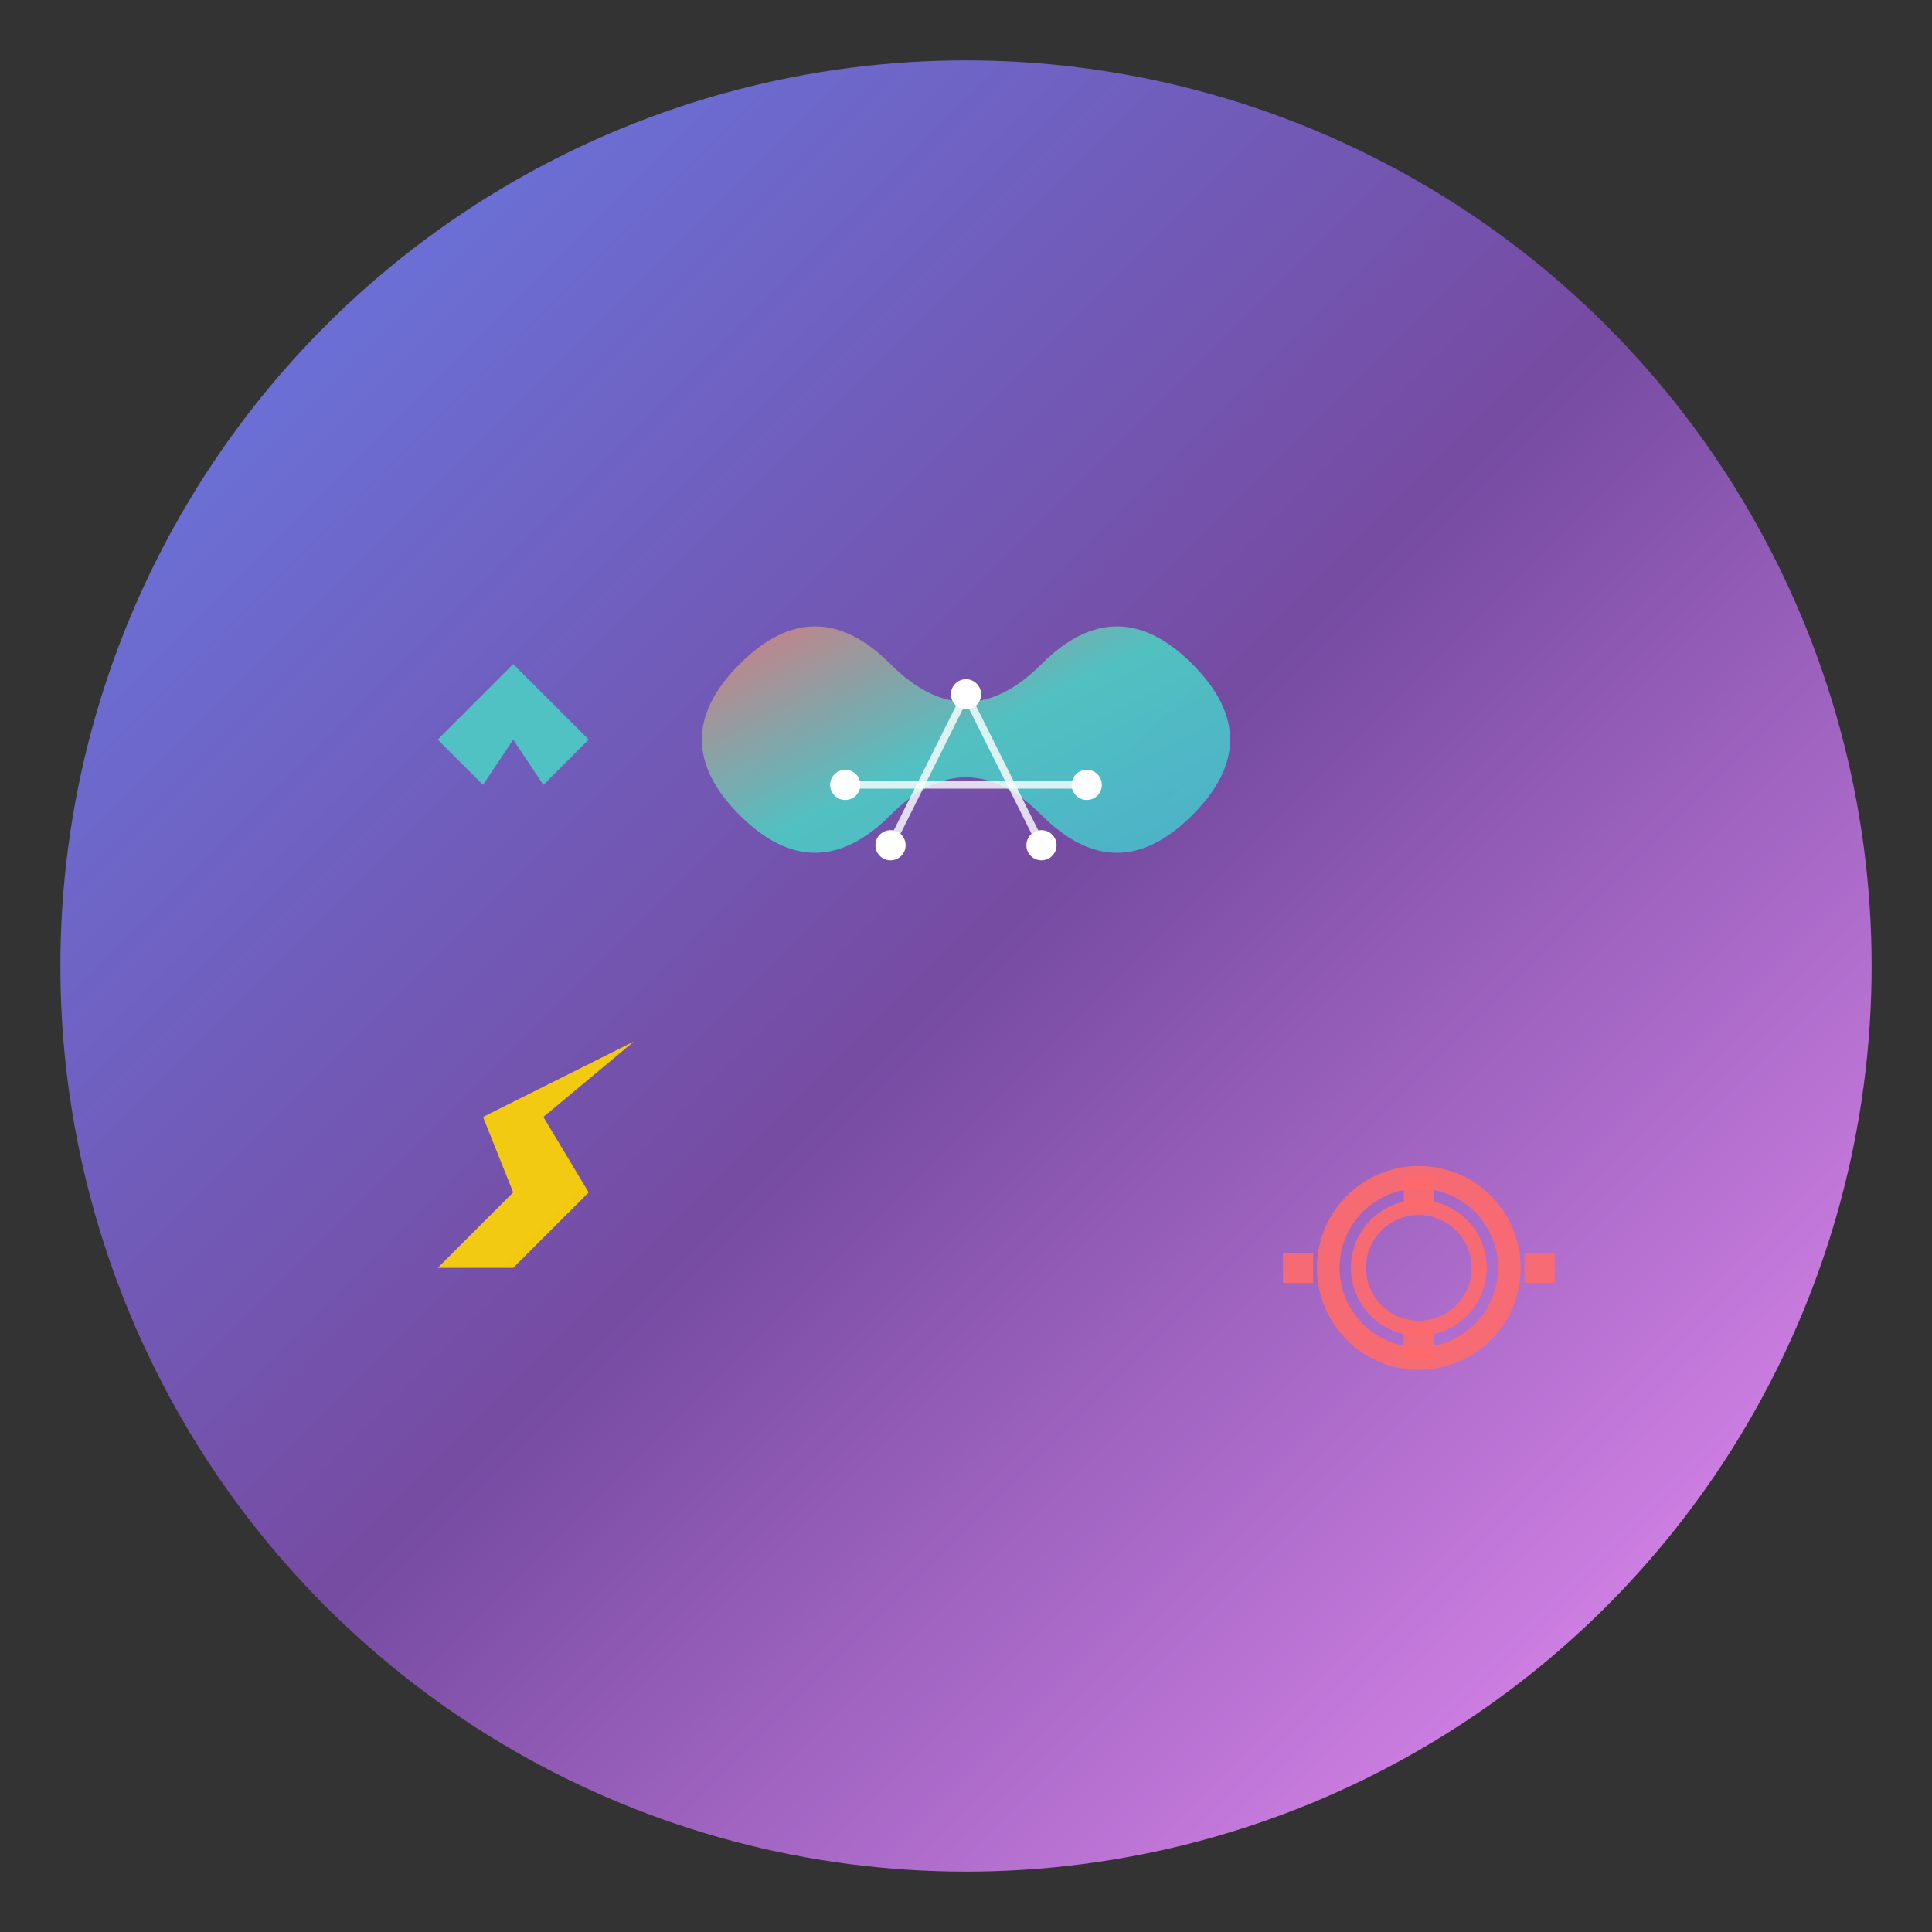 <svg width="128" height="128" viewBox="0 0 128 128" fill="none" xmlns="http://www.w3.org/2000/svg">
  <rect x="0" y="0" width="128" height="128" fill="#333333" stroke="none"/>
  <defs>
    <!-- Gradient definitions -->
    <linearGradient id="bgGradient" x1="0%" y1="0%" x2="100%" y2="100%">
      <stop offset="0%" style="stop-color:#667eea;stop-opacity:1" />
      <stop offset="50%" style="stop-color:#764ba2;stop-opacity:1" />
      <stop offset="100%" style="stop-color:#f093fb;stop-opacity:1" />
    </linearGradient>
    
    <linearGradient id="brainGradient" x1="0%" y1="0%" x2="100%" y2="100%">
      <stop offset="0%" style="stop-color:#ff6b6b;stop-opacity:1" />
      <stop offset="50%" style="stop-color:#4ecdc4;stop-opacity:1" />
      <stop offset="100%" style="stop-color:#45b7d1;stop-opacity:1" />
    </linearGradient>
  </defs>
  
  <!-- Background circle with gradient -->
  <circle cx="64" cy="64" r="60" fill="url(#bgGradient)"/>
  
  <!-- Brain/AI representation -->
  <g transform="translate(64, 64)">
    <!-- Main brain shape -->
    <path d="M-15 -10 Q-20 -15 -15 -20 Q-10 -25 -5 -20 Q0 -15 5 -20 Q10 -25 15 -20 Q20 -15 15 -10 Q10 -5 5 -10 Q0 -15 -5 -10 Q-10 -5 -15 -10 Z" 
          fill="url(#brainGradient)" opacity="0.9"/>
    
    <!-- Neural connections -->
    <circle cx="-8" cy="-12" r="1" fill="white"/>
    <circle cx="8" cy="-12" r="1" fill="white"/>
    <circle cx="0" cy="-18" r="1" fill="white"/>
    <circle cx="-5" cy="-8" r="1" fill="white"/>
    <circle cx="5" cy="-8" r="1" fill="white"/>
    
    <!-- Connection lines -->
    <line x1="-8" y1="-12" x2="8" y2="-12" stroke="white" stroke-width="0.5" opacity="0.8"/>
    <line x1="0" y1="-18" x2="-5" y2="-8" stroke="white" stroke-width="0.5" opacity="0.8"/>
    <line x1="0" y1="-18" x2="5" y2="-8" stroke="white" stroke-width="0.5" opacity="0.8"/>
  </g>
  
  <!-- Productivity symbols -->
  <g transform="translate(64, 64)">
    <!-- Lightning bolt for speed -->
    <path d="M-30 20 L-25 15 L-28 10 L-22 5 L-32 10 L-30 15 L-35 20 Z" fill="#ffd700" opacity="0.9"/>
    
    <!-- Gear for automation -->
    <circle cx="30" cy="20" r="6" fill="none" stroke="#ff6b6b" stroke-width="1.5" opacity="0.9"/>
    <circle cx="30" cy="20" r="4" fill="none" stroke="#ff6b6b" stroke-width="1" opacity="0.9"/>
    <rect x="29" y="14" width="2" height="2" fill="#ff6b6b" opacity="0.9"/>
    <rect x="29" y="24" width="2" height="2" fill="#ff6b6b" opacity="0.9"/>
    <rect x="21" y="19" width="2" height="2" fill="#ff6b6b" opacity="0.9"/>
    <rect x="37" y="19" width="2" height="2" fill="#ff6b6b" opacity="0.9"/>
    
    <!-- Checkmark for completion -->
    <path d="M-30 -20 L-35 -15 L-32 -12 L-30 -15 L-28 -12 L-25 -15 Z" fill="#4ecdc4" opacity="0.9"/>
  </g>
</svg> 